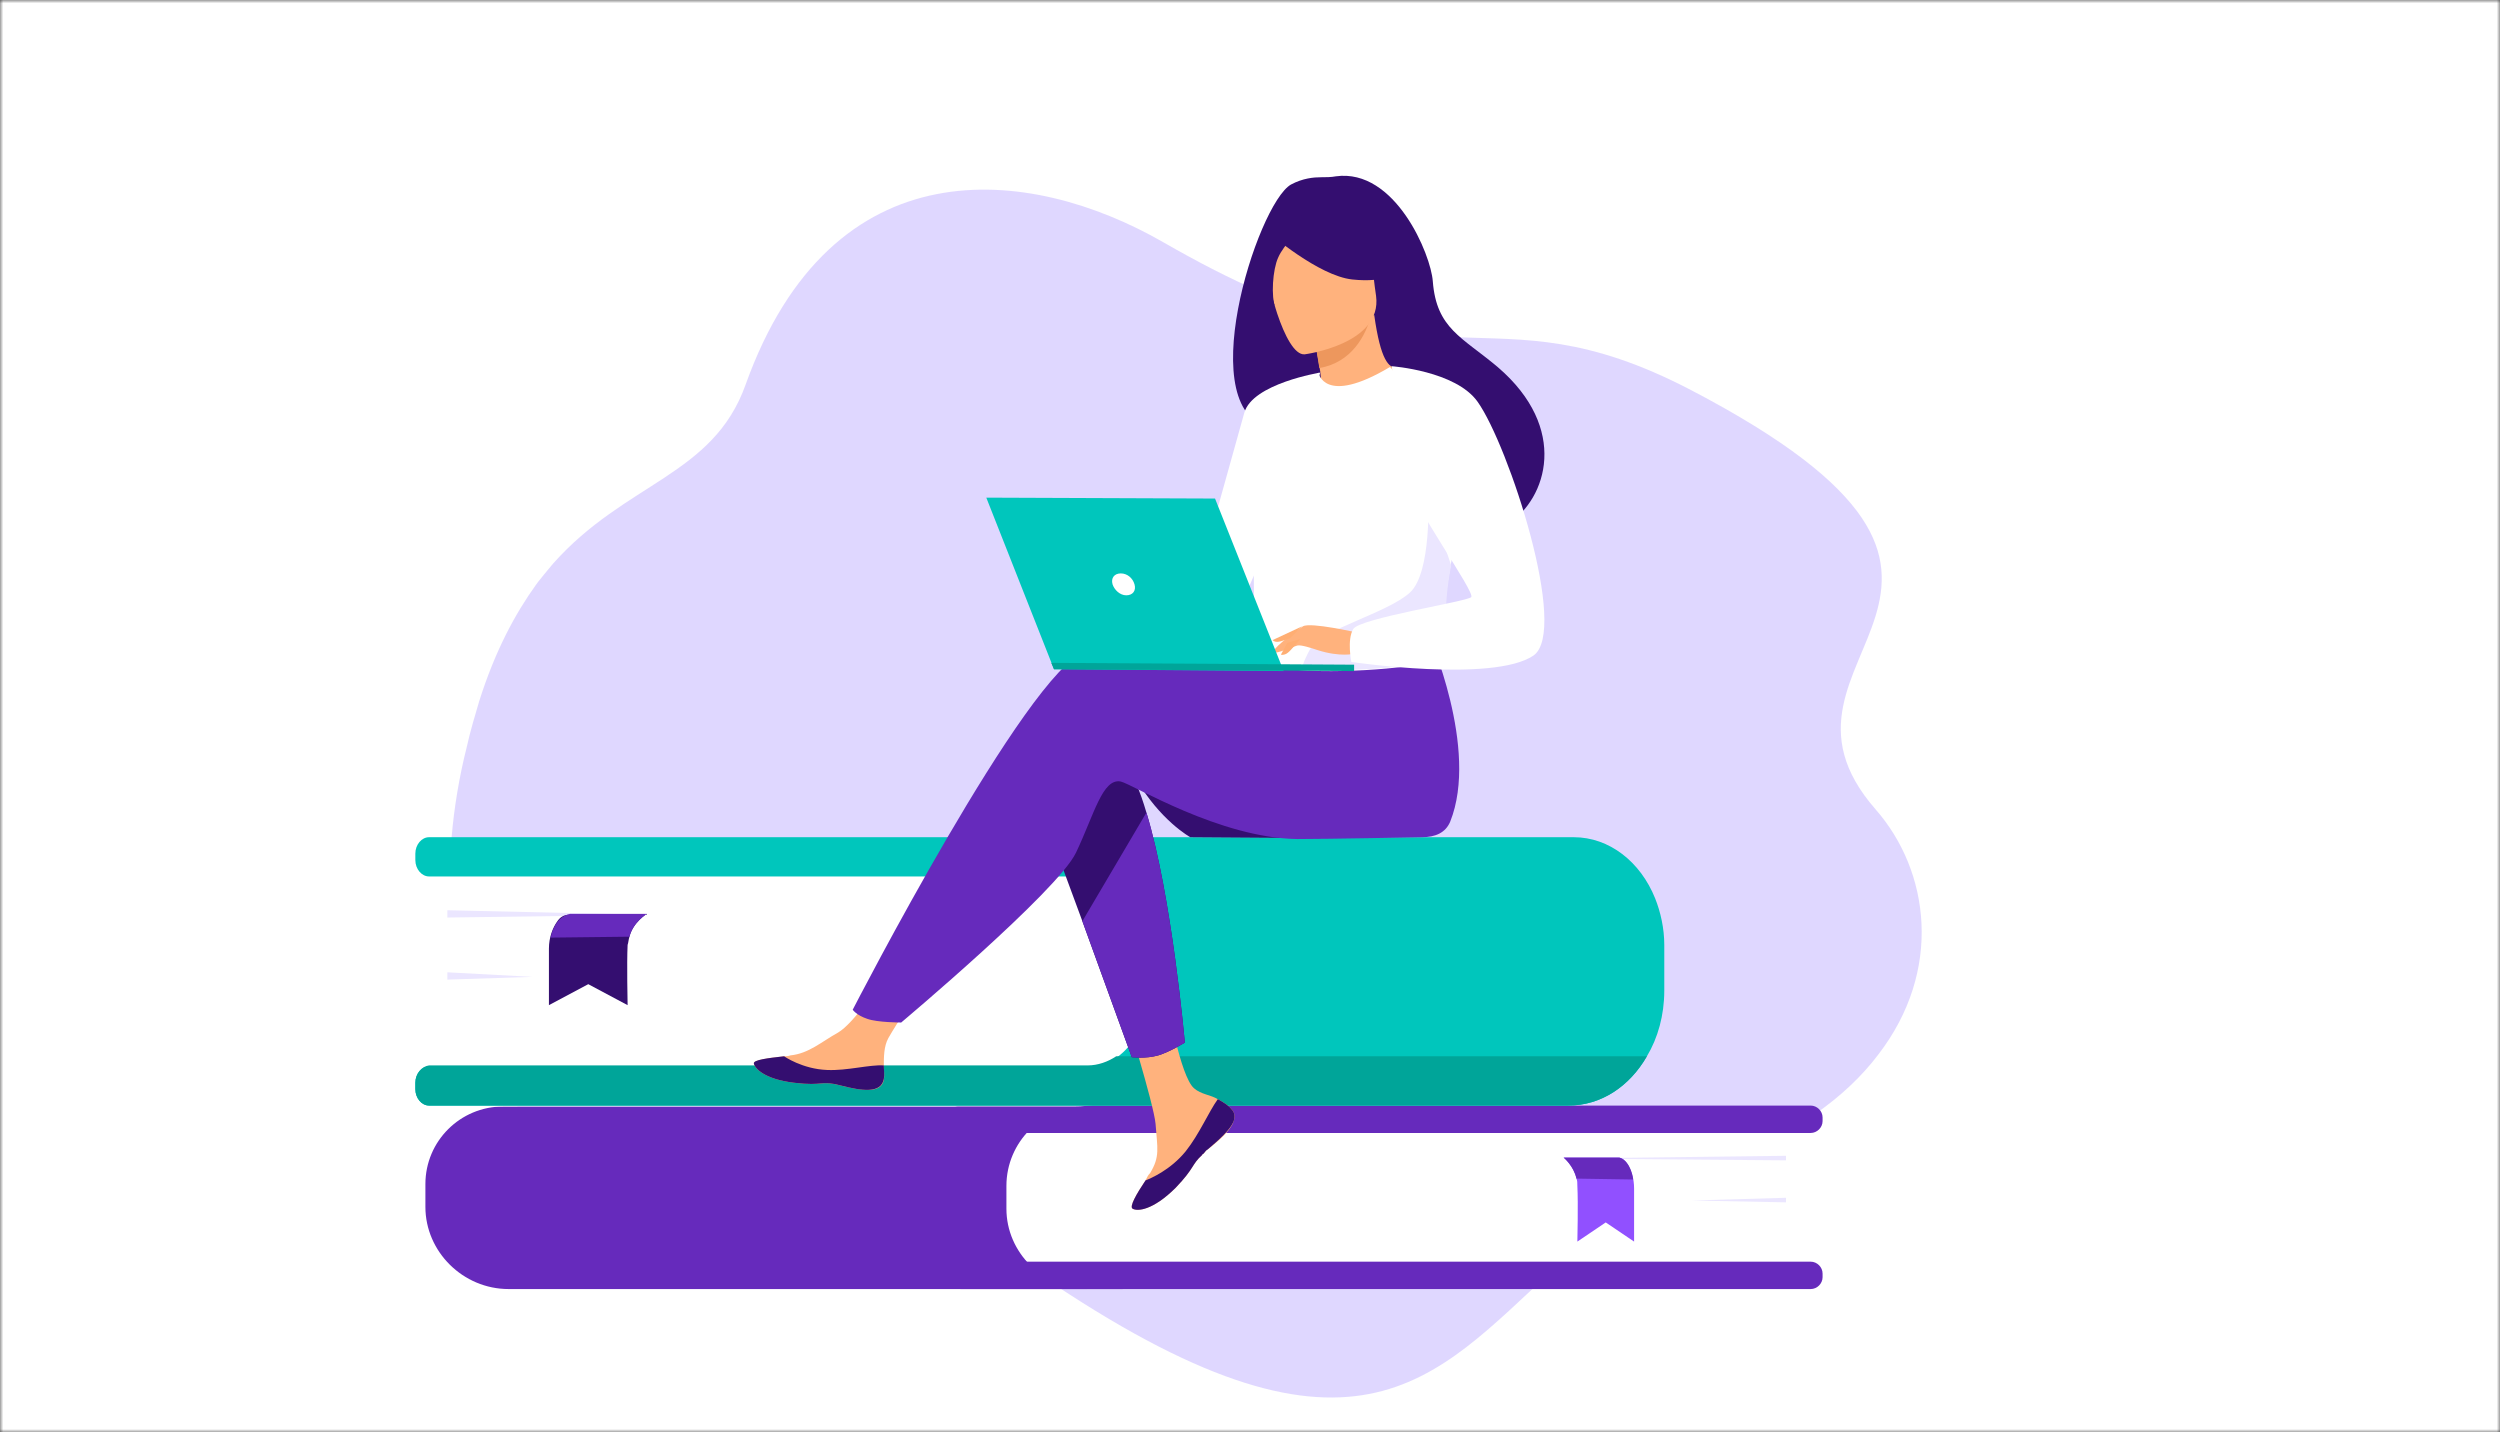 <svg width="384" height="220" viewBox="0 0 384 220" fill="none" xmlns="http://www.w3.org/2000/svg">
<rect x="0" y="0" width="384" height="220" fill="#333333" stroke="none"/>
<mask id="mask0" mask-type="alpha" maskUnits="userSpaceOnUse" x="0" y="0" width="384" height="220">
<rect width="384" height="220" fill="url(#paint0_linear)"/>
</mask>
<g mask="url(#mask0)">
<rect width="384" height="220" fill="white"/>
<path d="M288.48 162.014C283.514 168.575 275.449 174.478 263.598 178.784C259.335 180.347 255.552 182.276 252.098 184.418C246.979 187.602 242.668 191.366 238.6 195.01C219.987 212.011 208.009 228.763 159.49 195.643C140.208 182.499 133.135 188.741 108.718 184.718C107.965 184.561 107.272 184.526 106.52 184.369C99.776 183.17 94.156 181.045 89.444 178.325C83.502 174.781 79.106 170.255 75.861 165.015C69.673 154.538 68.117 141.414 69.363 128.645C69.761 123.947 70.551 119.281 71.671 114.83C72.234 112.302 72.946 109.927 73.596 107.732C76.038 100.006 79.097 94.304 82.358 89.779C82.755 89.209 83.241 88.671 83.607 88.191C84.093 87.653 84.49 87.083 84.976 86.545C96.108 74.035 109.53 73.088 114.524 59.083C127.776 22.117 158.018 25.313 178.726 37.233C222.663 62.54 227.668 43.2 259.734 59.913C318.371 90.552 267.225 100.45 288.081 124.307C296.418 133.807 298.439 149.104 288.48 162.014Z" fill="#C0B1FF" fill-opacity="0.5"/>
<path d="M78.132 197.999H172.435V169.957H77.288C70.683 169.957 65.342 175.285 65.342 181.875V185.38C65.342 192.25 71.105 197.999 78.132 197.999Z" fill="#662ABC"/>
<path d="M167.094 197.999H274.326V169.957H166.813C160.067 169.957 154.586 175.425 154.586 182.155V185.66C154.586 192.39 160.207 197.999 167.094 197.999Z" fill="white"/>
<path d="M147.559 198H278.121C279.105 198 279.948 197.158 279.948 196.177V195.616C279.948 194.635 279.105 193.793 278.121 193.793H147.559C146.575 193.793 145.732 194.635 145.732 195.616V196.177C145.591 197.158 146.434 198 147.559 198Z" fill="#662ABC"/>
<path d="M147.559 174.024H278.121C279.105 174.024 279.948 173.182 279.948 172.201V171.64C279.948 170.659 279.105 169.817 278.121 169.817H147.559C146.575 169.817 145.732 170.659 145.732 171.64V172.201C145.591 173.322 146.434 174.024 147.559 174.024Z" fill="#662ABC"/>
<path d="M274.327 183.979L259.851 184.399L274.327 184.68V183.979Z" fill="#EBE6FF"/>
<path d="M274.327 177.529L239.894 177.949L274.327 178.23V177.529Z" fill="#EBE6FF"/>
<path d="M240.175 177.809C240.175 177.809 241.721 179.071 242.143 181.034C242.283 181.314 242.283 181.735 242.283 182.156C242.424 184.819 242.283 190.708 242.283 190.708L246.64 187.764L250.997 190.708V182.576C250.997 181.034 250.575 179.632 249.873 178.65C249.591 178.23 249.17 177.809 248.608 177.809H240.175Z" fill="#9150FF"/>
<path d="M240.175 177.809C240.175 177.809 241.721 179.071 242.143 181.034L250.856 181.174C250.856 181.174 250.575 178.37 248.748 177.809H240.175Z" fill="#662ABC"/>
<path d="M164.986 169.956H68.715V128.735H165.407C175.245 128.735 183.397 136.727 183.397 146.682V151.729C183.397 161.824 175.105 169.956 164.986 169.956Z" fill="white"/>
<path d="M175.948 144.719V153.553C175.948 157.338 174.121 160.563 171.591 162.386C170.326 163.227 168.78 163.788 167.234 163.788H65.904C64.78 163.788 63.796 164.91 63.796 166.312V167.293C63.796 168.695 64.78 169.817 65.904 169.817H240.878C245.937 169.817 250.294 166.873 252.964 162.246C254.651 159.441 255.634 155.936 255.634 152.151V145.14C255.634 142.616 255.072 140.093 254.229 137.989C251.98 132.381 247.202 128.595 241.721 128.595H65.904C64.78 128.595 63.796 129.717 63.796 131.119V132.101C63.796 133.503 64.78 134.624 65.904 134.624H167.515C169.904 134.624 172.153 135.886 173.699 137.849C175.104 139.812 175.948 142.196 175.948 144.719Z" fill="#00C6BC"/>
<path d="M63.796 166.31V167.292C63.796 168.694 64.78 169.816 65.904 169.816H240.878C245.937 169.816 250.294 166.871 252.964 162.244H171.45C170.185 163.086 168.639 163.646 167.094 163.646H65.904C64.78 163.787 63.796 164.908 63.796 166.31Z" fill="#00A599"/>
<path d="M68.715 149.346L81.785 150.047L68.715 150.468V149.346Z" fill="#EBE6FF"/>
<path d="M68.715 139.813L99.634 140.514L68.715 140.934V139.813Z" fill="#EBE6FF"/>
<path d="M99.353 140.372C99.353 140.372 97.245 141.634 96.683 143.878C96.542 144.298 96.542 144.719 96.401 145.139C96.261 147.944 96.401 154.393 96.401 154.393L90.358 151.168L84.315 154.393V145.7C84.315 144.018 84.877 142.475 85.72 141.354C86.142 140.793 86.704 140.513 87.407 140.513H99.353V140.372Z" fill="#340E70"/>
<path d="M99.353 140.372C99.353 140.372 97.245 141.634 96.683 143.877L84.596 144.017C84.596 144.017 85.018 140.933 87.548 140.372H99.353Z" fill="#662ABC"/>
<path d="M174.402 119.482C178.197 126.072 182.834 128.596 182.834 128.596L202.651 128.736C202.651 128.736 171.451 114.434 174.402 119.482Z" fill="#340E70"/>
<path d="M189.159 170.378C189.721 170.939 189.721 171.64 189.44 172.341C189.018 173.603 187.332 175.145 185.505 176.547C185.224 176.688 185.083 176.968 184.943 177.108L184.802 177.248C184.802 177.248 184.662 177.248 184.662 177.389C182.975 178.931 183.537 179.352 180.586 182.436C177.072 185.941 174.683 186.082 173.98 185.661C173.418 185.381 174.543 183.418 175.948 181.314C175.948 181.174 176.089 181.174 176.089 181.034C176.229 180.754 176.37 180.473 176.651 180.193C178.197 177.669 177.775 176.407 177.494 172.621C177.213 169.537 172.716 155.095 172.716 155.095L179.321 153.974C179.321 153.974 181.289 165.331 183.397 167.153C184.521 168.135 185.926 168.135 187.051 168.836C187.191 168.836 187.191 168.976 187.332 168.976C188.035 169.397 188.737 169.817 189.159 170.378Z" fill="#FFB27D"/>
<path d="M189.159 170.378C189.721 170.939 189.721 171.64 189.44 172.341C188.878 173.603 187.332 175.005 185.505 176.548C185.224 176.688 185.083 176.968 184.943 177.109L184.802 177.249C184.802 177.249 184.662 177.249 184.662 177.389C182.975 178.931 183.537 179.352 180.586 182.437C177.072 185.942 174.683 186.082 173.981 185.661C173.418 185.381 174.543 183.418 175.948 181.315C176.651 181.034 179.743 179.773 182.132 176.828C184.24 174.164 185.645 170.799 187.051 168.836C187.191 168.836 187.191 168.976 187.332 168.976C188.035 169.397 188.737 169.818 189.159 170.378Z" fill="#340E70"/>
<path d="M135.753 165.892C135.331 167.995 132.38 167.574 129.148 166.733C125.915 165.892 126.618 166.873 121.98 166.312C117.342 165.751 115.937 164.069 115.796 163.368C115.656 162.807 117.904 162.527 120.434 162.246C120.715 162.246 120.996 162.246 121.418 162.106C124.229 161.826 126.196 160.003 128.726 158.601C131.115 157.199 134.769 151.59 134.769 151.59L141.094 152.151C141.094 152.151 137.721 157.199 136.456 159.442C135.753 160.704 135.753 162.386 135.753 163.789C135.753 164.49 135.894 165.191 135.753 165.892Z" fill="#FFB27D"/>
<path d="M129.148 166.731C125.915 165.89 126.618 166.872 121.98 166.311C117.342 165.75 115.937 164.067 115.796 163.366C115.656 162.806 117.904 162.525 120.434 162.245C120.434 162.245 123.245 164.208 127.04 164.348C130.131 164.488 133.504 163.507 135.753 163.647C135.753 164.348 135.894 165.049 135.753 165.75C135.331 167.993 132.38 167.573 129.148 166.731Z" fill="#340E70"/>
<path d="M160.348 125.511L166.251 141.495L173.84 162.386C173.84 162.386 175.948 162.666 177.916 162.105C179.743 161.545 181.991 160.142 181.991 160.142C181.991 160.142 180.024 137.709 176.089 124.81C175.105 121.445 173.98 118.781 172.716 117.379C166.532 109.948 160.348 125.511 160.348 125.511Z" fill="#340E70"/>
<path d="M166.672 100.134C170.607 98.872 181.71 100.554 192.813 102.798L195.202 99.012L219.375 97.329C219.375 97.329 227.245 114.996 222.748 126.213C222.045 127.895 220.499 128.596 218.391 128.596C218.391 128.596 203.915 128.877 199.278 128.877C187.332 128.736 173.98 120.464 172.153 120.043C169.342 119.483 168.078 125.091 165.267 130.98C162.456 136.869 138.423 157.059 138.423 157.059C138.423 157.059 134.769 157.059 133.223 156.498C131.537 155.937 130.975 155.096 130.975 155.096C130.975 155.096 157.818 102.938 166.672 100.134Z" fill="#662ABC"/>
<path d="M195.624 65.782C204.197 70.549 221.483 80.504 221.624 80.364C221.624 80.364 227.948 82.887 231.602 80.504C237.646 76.578 241.019 65.782 230.056 56.388C224.575 51.761 220.64 50.499 220.078 43.208C219.797 39.142 214.316 25.822 205.181 27.084C204.478 27.224 203.635 27.224 202.932 27.224C201.808 27.224 200.121 27.364 198.294 28.346C193.094 31.29 182.694 63.959 195.624 65.782Z" fill="#340E70"/>
<path d="M202.791 61.857C202.791 61.857 207.007 63.399 209.818 62.137C212.489 61.016 214.597 56.529 214.597 56.529C213.332 56.529 212.067 55.407 211.083 48.397L210.521 48.537L201.807 51.622C201.807 51.622 202.37 54.426 202.791 57.09C203.072 59.473 203.213 61.577 202.791 61.857Z" fill="#FFB27D"/>
<path d="M201.807 51.761C201.807 51.761 202.229 53.724 202.651 56.528C207.71 55.687 209.818 51.34 210.521 48.676L201.807 51.761Z" fill="#ED975D"/>
<path d="M200.402 54.425C200.402 54.425 212.348 52.883 211.364 45.452C210.24 38.021 211.083 32.833 203.494 33.534C195.764 34.235 194.78 37.179 194.499 39.843C194.218 42.367 197.31 54.706 200.402 54.425Z" fill="#FFB27D"/>
<path d="M194.921 35.778C194.921 35.778 202.51 42.368 207.71 42.928C212.91 43.489 214.878 41.807 214.878 41.807C214.878 41.807 211.786 39.283 209.959 35.077C209.397 33.815 208.273 32.974 207.008 32.833C203.354 32.693 196.186 32.553 194.921 35.778Z" fill="#340E70"/>
<path d="M199.7 35.217C199.7 35.217 197.17 37.6 196.327 39.563C195.483 41.386 195.202 45.592 195.905 47.275C195.905 47.275 191.97 39.563 194.218 35.778C196.608 31.712 199.7 35.217 199.7 35.217Z" fill="#340E70"/>
<path d="M192.532 79.942C192.672 104.619 192.532 99.572 195.061 101.815C195.764 102.376 197.451 102.797 199.84 102.937C207.288 103.498 220.359 102.376 220.78 100.974C222.467 96.207 221.343 94.665 222.748 87.233C222.888 86.392 223.029 85.551 223.31 84.71C224.575 79.662 225.699 77.839 221.483 69.707C217.688 62.276 213.753 56.247 213.472 56.387C203.353 62.416 202.51 57.228 202.51 57.228C202.51 57.228 192.532 67.885 192.532 79.942Z" fill="white"/>
<path d="M166.251 141.495L173.84 162.386C173.84 162.386 175.948 162.666 177.916 162.106C179.743 161.545 181.991 160.143 181.991 160.143C181.991 160.143 180.024 137.709 176.089 124.81L166.251 141.495Z" fill="#662ABC"/>
<path d="M202.791 57.228C202.791 57.228 192.391 58.911 191.126 63.398C189.861 67.884 182.553 94.103 182.553 94.103C182.553 94.103 187.894 95.085 190.283 92.701C192.813 90.318 198.997 70.128 198.997 70.128L202.791 57.228Z" fill="white"/>
<path d="M199.98 102.797C207.429 103.358 220.499 102.236 220.921 100.834C222.608 95.927 221.483 94.384 222.889 86.813L219.375 76.297C219.375 76.297 219.937 87.935 216.564 91.019C213.191 94.104 202.932 96.768 201.386 99.432C200.683 100.694 200.121 101.815 199.98 102.797Z" fill="#EBE6FF"/>
<path d="M208.553 97.189C208.553 97.189 201.245 95.506 200.121 96.207C198.997 96.908 196.045 99.151 195.624 99.993C195.202 100.834 198.294 99.432 199.278 99.151C199.84 99.011 201.526 99.572 202.37 99.853C205.883 100.974 207.991 100.413 207.991 100.413L208.553 97.189Z" fill="#FFB27D"/>
<path d="M213.753 56.248C213.753 56.248 223.591 56.949 226.964 61.716C231.743 68.446 241.018 96.909 235.537 100.694C229.353 104.901 207.57 101.676 207.57 101.676C207.57 101.676 206.867 98.311 207.851 96.628C208.834 94.946 225.278 92.422 225.98 91.721C226.683 91.02 216.564 76.999 216.705 74.615C216.705 72.372 213.753 56.248 213.753 56.248Z" fill="white"/>
<path d="M199.699 98.17C199.699 98.17 198.153 100.133 197.591 100.414C197.029 100.694 196.748 100.554 196.748 100.554L197.732 98.731L199.699 98.17Z" fill="#FFAE73"/>
<path d="M199.98 96.208L195.483 98.311C195.483 98.311 195.623 98.591 196.186 98.591C196.748 98.591 198.153 98.03 198.153 98.03L199.98 96.208Z" fill="#FFAE73"/>
<path d="M197.169 103.077L161.894 102.796L151.494 76.437L186.629 76.577L197.169 103.077Z" fill="#00C6BC"/>
<path d="M161.472 101.815L207.991 102.096V103.077L161.894 102.797L161.472 101.815Z" fill="#00A599"/>
<path d="M170.889 89.757C170.608 88.776 171.17 88.075 172.154 88.075C173.137 88.075 173.981 88.776 174.262 89.757C174.543 90.739 173.981 91.44 172.997 91.44C172.013 91.44 171.17 90.599 170.889 89.757Z" fill="white"/>
</g>
<defs>
<linearGradient id="paint0_linear" x1="6.645" y1="117.972" x2="373.07" y2="117.972" gradientUnits="userSpaceOnUse">
<stop stop-color="#562B98"/>
<stop offset="1" stop-color="#BD74F4"/>
</linearGradient>
</defs>
</svg>
